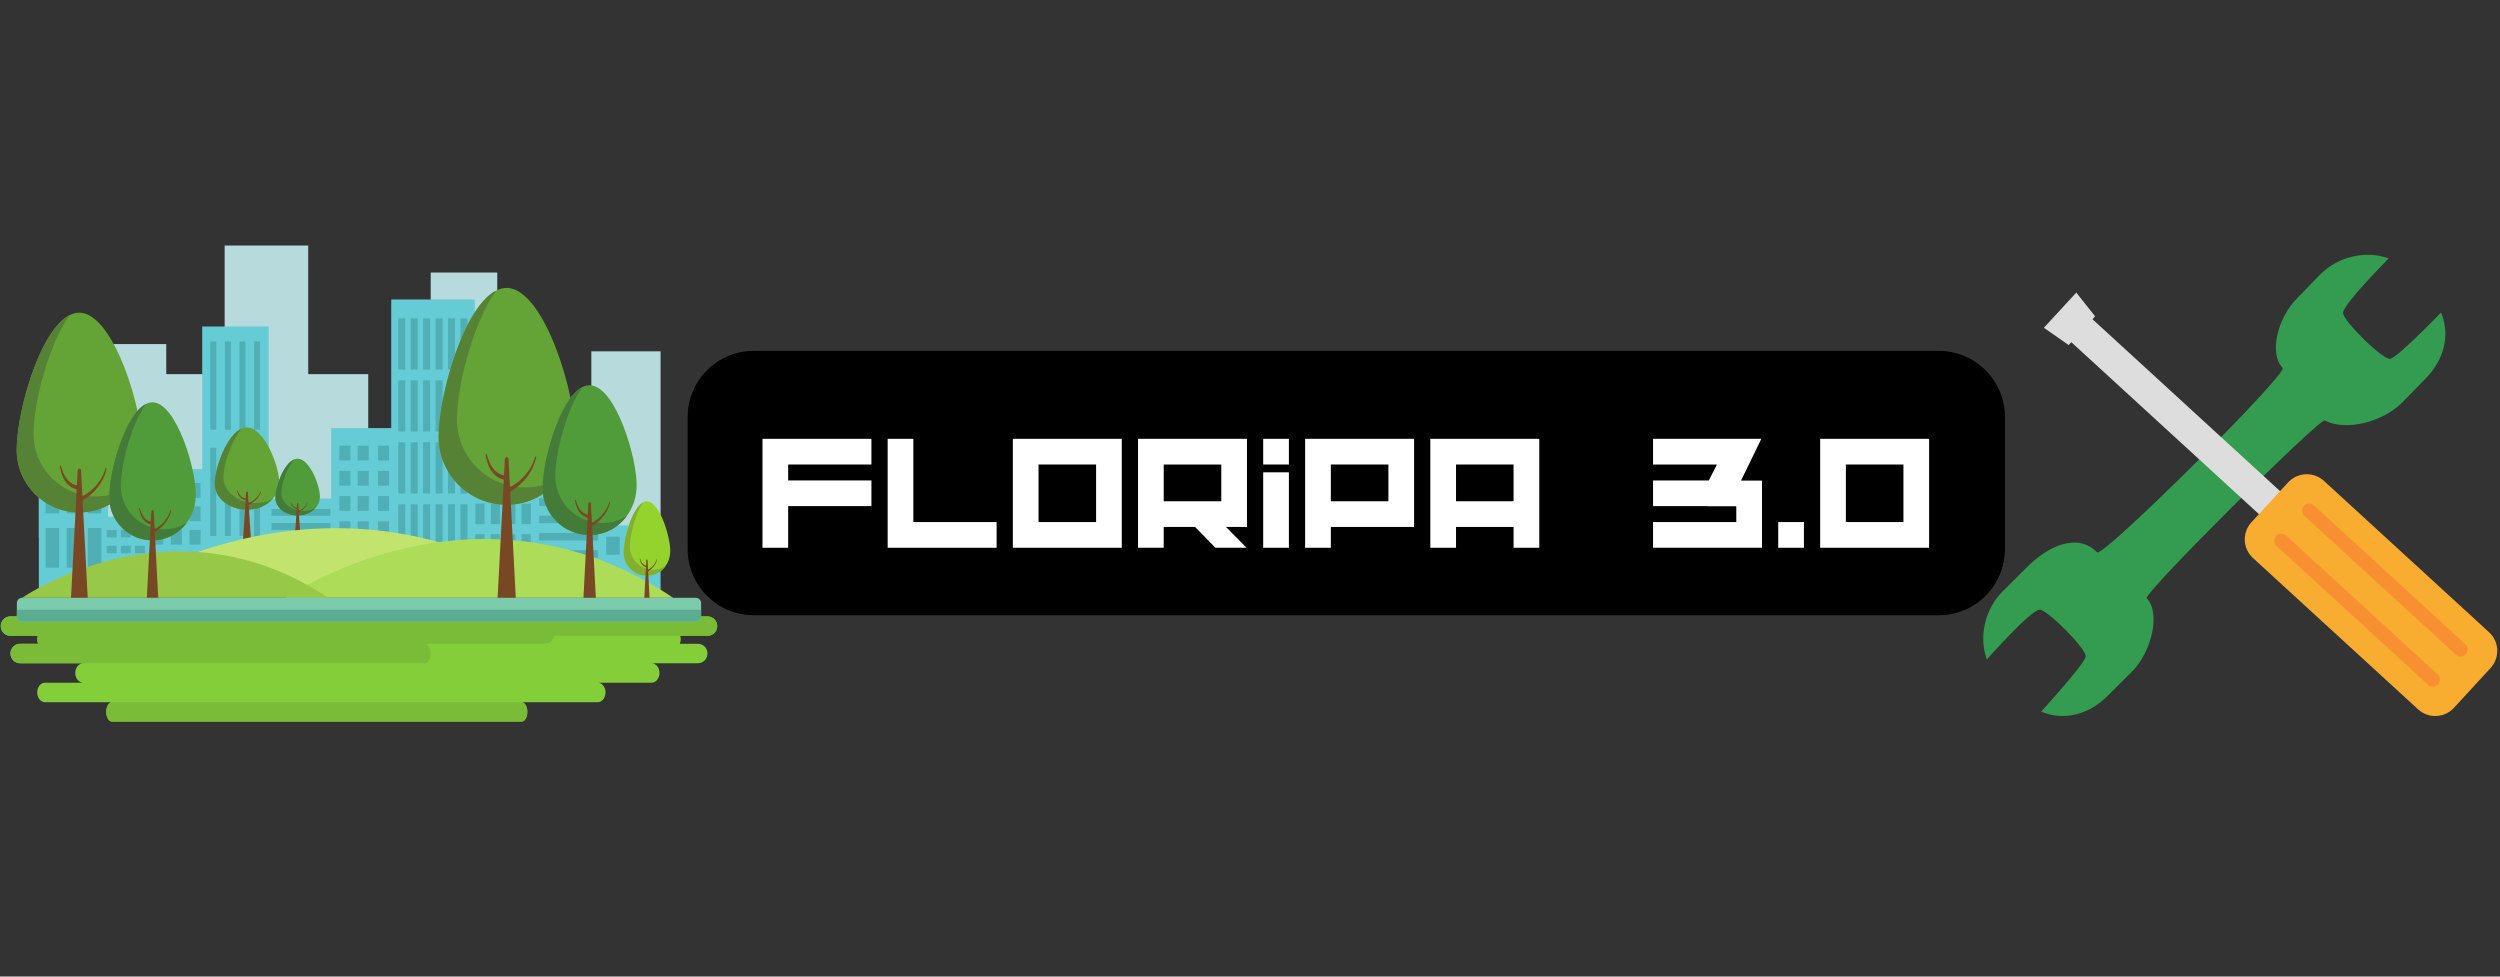 <svg xmlns="http://www.w3.org/2000/svg" xmlns:xlink="http://www.w3.org/1999/xlink" width="1024" zoomAndPan="magnify" viewBox="0 0 768 300" height="400" preserveAspectRatio="xMidYMid meet" version="1.0"><rect x="0" y="0" width="768" height="300" fill="#333333" stroke="none"/><defs><g/><clipPath id="id1"><path d="M 11 75.402 L 203 75.402 L 203 166 L 11 166 Z M 11 75.402 " clip-rule="nonzero"/></clipPath><clipPath id="id2"><path d="M 0 189 L 220.5 189 L 220.5 221.652 L 0 221.652 Z M 0 189 " clip-rule="nonzero"/></clipPath><clipPath id="id3"><path d="M 0 189 L 220.5 189 L 220.5 204 L 0 204 Z M 0 189 " clip-rule="nonzero"/></clipPath><clipPath id="id4"><path d="M 32 215 L 162 215 L 162 221.652 L 32 221.652 Z M 32 215 " clip-rule="nonzero"/></clipPath></defs><g clip-path="url(#id1)"><path fill="#b7dbdc" d="M 202.926 165.242 L 11.938 165.242 L 11.938 144.82 L 29.637 144.82 L 29.637 105.695 L 51.07 105.695 L 51.07 114.941 L 69.012 114.941 L 69.012 75.43 L 94.68 75.43 L 94.68 114.941 L 113.125 114.941 L 113.125 136.582 L 132.316 136.582 L 132.316 83.73 L 152.754 83.73 L 152.754 127.559 L 169.949 127.559 L 169.949 142.168 L 181.66 142.168 L 181.66 107.926 L 202.926 107.926 L 202.926 165.242 " fill-opacity="1" fill-rule="nonzero"/></g><path fill="#65ccd5" d="M 185.234 161.395 L 185.234 122.266 L 163.797 122.266 L 163.797 131.512 L 145.855 131.512 L 145.855 92.004 L 120.188 92.004 L 120.188 131.512 L 101.742 131.512 L 101.742 153.152 L 82.551 153.152 L 82.551 100.301 L 62.117 100.301 L 62.117 144.125 L 44.918 144.125 L 44.918 158.734 L 33.207 158.734 L 33.207 124.496 L 11.938 124.496 L 11.938 181.812 L 202.926 181.812 L 202.926 161.395 L 185.234 161.395 " fill-opacity="1" fill-rule="nonzero"/><path fill="#50aeb5" d="M 18.168 140.969 L 14.016 140.969 L 14.016 128.797 L 18.168 128.797 L 18.168 140.969 " fill-opacity="1" fill-rule="nonzero"/><path fill="#50aeb5" d="M 24.648 140.969 L 20.496 140.969 L 20.496 128.797 L 24.648 128.797 L 24.648 140.969 " fill-opacity="1" fill-rule="nonzero"/><path fill="#50aeb5" d="M 31.129 140.969 L 26.977 140.969 L 26.977 128.797 L 31.129 128.797 L 31.129 140.969 " fill-opacity="1" fill-rule="nonzero"/><path fill="#50aeb5" d="M 18.168 157.68 L 14.016 157.68 L 14.016 145.508 L 18.168 145.508 L 18.168 157.68 " fill-opacity="1" fill-rule="nonzero"/><path fill="#50aeb5" d="M 24.648 157.68 L 20.496 157.68 L 20.496 145.508 L 24.648 145.508 L 24.648 157.68 " fill-opacity="1" fill-rule="nonzero"/><path fill="#50aeb5" d="M 31.129 157.68 L 26.977 157.68 L 26.977 145.508 L 31.129 145.508 L 31.129 157.68 " fill-opacity="1" fill-rule="nonzero"/><path fill="#50aeb5" d="M 18.168 174.395 L 14.016 174.395 L 14.016 162.219 L 18.168 162.219 L 18.168 174.395 " fill-opacity="1" fill-rule="nonzero"/><path fill="#50aeb5" d="M 24.648 174.395 L 20.496 174.395 L 20.496 162.219 L 24.648 162.219 L 24.648 174.395 " fill-opacity="1" fill-rule="nonzero"/><path fill="#50aeb5" d="M 31.129 174.395 L 26.977 174.395 L 26.977 162.219 L 31.129 162.219 L 31.129 174.395 " fill-opacity="1" fill-rule="nonzero"/><path fill="#50aeb5" d="M 35.824 165.098 L 32.789 165.098 L 32.789 162.773 L 35.824 162.773 L 35.824 165.098 " fill-opacity="1" fill-rule="nonzero"/><path fill="#50aeb5" d="M 40.164 165.098 L 37.129 165.098 L 37.129 162.773 L 40.164 162.773 L 40.164 165.098 " fill-opacity="1" fill-rule="nonzero"/><path fill="#50aeb5" d="M 44.504 165.098 L 41.465 165.098 L 41.465 162.773 L 44.504 162.773 L 44.504 165.098 " fill-opacity="1" fill-rule="nonzero"/><path fill="#50aeb5" d="M 35.824 169.965 L 32.789 169.965 L 32.789 167.641 L 35.824 167.641 L 35.824 169.965 " fill-opacity="1" fill-rule="nonzero"/><path fill="#50aeb5" d="M 40.164 169.965 L 37.129 169.965 L 37.129 167.641 L 40.164 167.641 L 40.164 169.965 " fill-opacity="1" fill-rule="nonzero"/><path fill="#50aeb5" d="M 44.504 169.965 L 41.465 169.965 L 41.465 167.641 L 44.504 167.641 L 44.504 169.965 " fill-opacity="1" fill-rule="nonzero"/><path fill="#50aeb5" d="M 35.824 174.836 L 32.789 174.836 L 32.789 172.512 L 35.824 172.512 L 35.824 174.836 " fill-opacity="1" fill-rule="nonzero"/><path fill="#50aeb5" d="M 40.164 174.836 L 37.129 174.836 L 37.129 172.512 L 40.164 172.512 L 40.164 174.836 " fill-opacity="1" fill-rule="nonzero"/><path fill="#50aeb5" d="M 44.504 174.836 L 41.465 174.836 L 41.465 172.512 L 44.504 172.512 L 44.504 174.836 " fill-opacity="1" fill-rule="nonzero"/><path fill="#50aeb5" d="M 66.438 132.008 L 64.609 132.008 L 64.609 104.891 L 66.438 104.891 L 66.438 132.008 " fill-opacity="1" fill-rule="nonzero"/><path fill="#50aeb5" d="M 70.922 132.008 L 69.094 132.008 L 69.094 104.891 L 70.922 104.891 L 70.922 132.008 " fill-opacity="1" fill-rule="nonzero"/><path fill="#50aeb5" d="M 75.41 132.008 L 73.578 132.008 L 73.578 104.891 L 75.41 104.891 L 75.41 132.008 " fill-opacity="1" fill-rule="nonzero"/><path fill="#50aeb5" d="M 79.891 132.008 L 78.066 132.008 L 78.066 104.891 L 79.891 104.891 L 79.891 132.008 " fill-opacity="1" fill-rule="nonzero"/><path fill="#50aeb5" d="M 66.438 164.652 L 64.609 164.652 L 64.609 137.539 L 66.438 137.539 L 66.438 164.652 " fill-opacity="1" fill-rule="nonzero"/><path fill="#50aeb5" d="M 70.922 164.652 L 69.094 164.652 L 69.094 137.539 L 70.922 137.539 L 70.922 164.652 " fill-opacity="1" fill-rule="nonzero"/><path fill="#50aeb5" d="M 75.41 164.652 L 73.578 164.652 L 73.578 137.539 L 75.41 137.539 L 75.41 164.652 " fill-opacity="1" fill-rule="nonzero"/><path fill="#50aeb5" d="M 79.891 164.652 L 78.066 164.652 L 78.066 137.539 L 79.891 137.539 L 79.891 164.652 " fill-opacity="1" fill-rule="nonzero"/><path fill="#50aeb5" d="M 50.152 152.926 L 46.746 152.926 L 46.746 148.387 L 50.152 148.387 L 50.152 152.926 " fill-opacity="1" fill-rule="nonzero"/><path fill="#50aeb5" d="M 55.883 152.926 L 52.477 152.926 L 52.477 148.387 L 55.883 148.387 L 55.883 152.926 " fill-opacity="1" fill-rule="nonzero"/><path fill="#50aeb5" d="M 61.617 152.926 L 58.211 152.926 L 58.211 148.387 L 61.617 148.387 L 61.617 152.926 " fill-opacity="1" fill-rule="nonzero"/><path fill="#50aeb5" d="M 50.152 160.117 L 46.746 160.117 L 46.746 155.578 L 50.152 155.578 L 50.152 160.117 " fill-opacity="1" fill-rule="nonzero"/><path fill="#50aeb5" d="M 55.883 160.117 L 52.477 160.117 L 52.477 155.578 L 55.883 155.578 L 55.883 160.117 " fill-opacity="1" fill-rule="nonzero"/><path fill="#50aeb5" d="M 61.617 160.117 L 58.211 160.117 L 58.211 155.578 L 61.617 155.578 L 61.617 160.117 " fill-opacity="1" fill-rule="nonzero"/><path fill="#50aeb5" d="M 50.152 167.312 L 46.746 167.312 L 46.746 162.773 L 50.152 162.773 L 50.152 167.312 " fill-opacity="1" fill-rule="nonzero"/><path fill="#50aeb5" d="M 55.883 167.312 L 52.477 167.312 L 52.477 162.773 L 55.883 162.773 L 55.883 167.312 " fill-opacity="1" fill-rule="nonzero"/><path fill="#50aeb5" d="M 61.617 167.312 L 58.211 167.312 L 58.211 162.773 L 61.617 162.773 L 61.617 167.312 " fill-opacity="1" fill-rule="nonzero"/><path fill="#50aeb5" d="M 50.152 174.504 L 46.746 174.504 L 46.746 169.965 L 50.152 169.965 L 50.152 174.504 " fill-opacity="1" fill-rule="nonzero"/><path fill="#50aeb5" d="M 55.883 174.504 L 52.477 174.504 L 52.477 169.965 L 55.883 169.965 L 55.883 174.504 " fill-opacity="1" fill-rule="nonzero"/><path fill="#50aeb5" d="M 61.617 174.504 L 58.211 174.504 L 58.211 169.965 L 61.617 169.965 L 61.617 174.504 " fill-opacity="1" fill-rule="nonzero"/><path fill="#50aeb5" d="M 101.492 158.457 L 83.383 158.457 L 83.383 156.352 L 101.492 156.352 L 101.492 158.457 " fill-opacity="1" fill-rule="nonzero"/><path fill="#50aeb5" d="M 101.492 162.773 L 83.383 162.773 L 83.383 160.668 L 101.492 160.668 L 101.492 162.773 " fill-opacity="1" fill-rule="nonzero"/><path fill="#50aeb5" d="M 101.492 167.09 L 83.383 167.09 L 83.383 164.984 L 101.492 164.984 L 101.492 167.09 " fill-opacity="1" fill-rule="nonzero"/><path fill="#50aeb5" d="M 101.492 171.406 L 83.383 171.406 L 83.383 169.301 L 101.492 169.301 L 101.492 171.406 " fill-opacity="1" fill-rule="nonzero"/><path fill="#50aeb5" d="M 101.492 175.719 L 83.383 175.719 L 83.383 173.617 L 101.492 173.617 L 101.492 175.719 " fill-opacity="1" fill-rule="nonzero"/><path fill="#50aeb5" d="M 124.504 113.523 L 122.348 113.523 L 122.348 97.809 L 124.504 97.809 L 124.504 113.523 " fill-opacity="1" fill-rule="nonzero"/><path fill="#50aeb5" d="M 128.328 113.523 L 126.168 113.523 L 126.168 97.809 L 128.328 97.809 L 128.328 113.523 " fill-opacity="1" fill-rule="nonzero"/><path fill="#50aeb5" d="M 132.148 113.523 L 129.988 113.523 L 129.988 97.809 L 132.148 97.809 L 132.148 113.523 " fill-opacity="1" fill-rule="nonzero"/><path fill="#50aeb5" d="M 135.969 113.523 L 133.809 113.523 L 133.809 97.809 L 135.969 97.809 L 135.969 113.523 " fill-opacity="1" fill-rule="nonzero"/><path fill="#50aeb5" d="M 139.789 113.523 L 137.633 113.523 L 137.633 97.809 L 139.789 97.809 L 139.789 113.523 " fill-opacity="1" fill-rule="nonzero"/><path fill="#50aeb5" d="M 143.613 113.523 L 141.453 113.523 L 141.453 97.809 L 143.613 97.809 L 143.613 113.523 " fill-opacity="1" fill-rule="nonzero"/><path fill="#50aeb5" d="M 124.504 132.559 L 122.348 132.559 L 122.348 116.844 L 124.504 116.844 L 124.504 132.559 " fill-opacity="1" fill-rule="nonzero"/><path fill="#50aeb5" d="M 128.328 132.559 L 126.168 132.559 L 126.168 116.844 L 128.328 116.844 L 128.328 132.559 " fill-opacity="1" fill-rule="nonzero"/><path fill="#50aeb5" d="M 132.148 132.559 L 129.988 132.559 L 129.988 116.844 L 132.148 116.844 L 132.148 132.559 " fill-opacity="1" fill-rule="nonzero"/><path fill="#50aeb5" d="M 135.969 132.559 L 133.809 132.559 L 133.809 116.844 L 135.969 116.844 L 135.969 132.559 " fill-opacity="1" fill-rule="nonzero"/><path fill="#50aeb5" d="M 139.789 132.559 L 137.633 132.559 L 137.633 116.844 L 139.789 116.844 L 139.789 132.559 " fill-opacity="1" fill-rule="nonzero"/><path fill="#50aeb5" d="M 143.613 132.559 L 141.453 132.559 L 141.453 116.844 L 143.613 116.844 L 143.613 132.559 " fill-opacity="1" fill-rule="nonzero"/><path fill="#50aeb5" d="M 124.504 151.594 L 122.348 151.594 L 122.348 135.879 L 124.504 135.879 L 124.504 151.594 " fill-opacity="1" fill-rule="nonzero"/><path fill="#50aeb5" d="M 128.328 151.594 L 126.168 151.594 L 126.168 135.879 L 128.328 135.879 L 128.328 151.594 " fill-opacity="1" fill-rule="nonzero"/><path fill="#50aeb5" d="M 132.148 151.594 L 129.988 151.594 L 129.988 135.879 L 132.148 135.879 L 132.148 151.594 " fill-opacity="1" fill-rule="nonzero"/><path fill="#50aeb5" d="M 135.969 151.594 L 133.809 151.594 L 133.809 135.879 L 135.969 135.879 L 135.969 151.594 " fill-opacity="1" fill-rule="nonzero"/><path fill="#50aeb5" d="M 139.789 151.594 L 137.633 151.594 L 137.633 135.879 L 139.789 135.879 L 139.789 151.594 " fill-opacity="1" fill-rule="nonzero"/><path fill="#50aeb5" d="M 143.613 151.594 L 141.453 151.594 L 141.453 135.879 L 143.613 135.879 L 143.613 151.594 " fill-opacity="1" fill-rule="nonzero"/><path fill="#50aeb5" d="M 124.504 170.633 L 122.348 170.633 L 122.348 154.914 L 124.504 154.914 L 124.504 170.633 " fill-opacity="1" fill-rule="nonzero"/><path fill="#50aeb5" d="M 128.328 170.633 L 126.168 170.633 L 126.168 154.914 L 128.328 154.914 L 128.328 170.633 " fill-opacity="1" fill-rule="nonzero"/><path fill="#50aeb5" d="M 132.148 170.633 L 129.988 170.633 L 129.988 154.914 L 132.148 154.914 L 132.148 170.633 " fill-opacity="1" fill-rule="nonzero"/><path fill="#50aeb5" d="M 135.969 170.633 L 133.809 170.633 L 133.809 154.914 L 135.969 154.914 L 135.969 170.633 " fill-opacity="1" fill-rule="nonzero"/><path fill="#50aeb5" d="M 139.789 170.633 L 137.633 170.633 L 137.633 154.914 L 139.789 154.914 L 139.789 170.633 " fill-opacity="1" fill-rule="nonzero"/><path fill="#50aeb5" d="M 143.613 170.633 L 141.453 170.633 L 141.453 154.914 L 143.613 154.914 L 143.613 170.633 " fill-opacity="1" fill-rule="nonzero"/><path fill="#50aeb5" d="M 107.641 141.445 L 104.234 141.445 L 104.234 136.906 L 107.641 136.906 L 107.641 141.445 " fill-opacity="1" fill-rule="nonzero"/><path fill="#50aeb5" d="M 113.289 141.445 L 109.883 141.445 L 109.883 136.906 L 113.289 136.906 L 113.289 141.445 " fill-opacity="1" fill-rule="nonzero"/><path fill="#50aeb5" d="M 119.52 141.445 L 116.113 141.445 L 116.113 136.906 L 119.52 136.906 L 119.52 141.445 " fill-opacity="1" fill-rule="nonzero"/><path fill="#50aeb5" d="M 107.641 149.191 L 104.234 149.191 L 104.234 144.652 L 107.641 144.652 L 107.641 149.191 " fill-opacity="1" fill-rule="nonzero"/><path fill="#50aeb5" d="M 113.289 149.191 L 109.883 149.191 L 109.883 144.652 L 113.289 144.652 L 113.289 149.191 " fill-opacity="1" fill-rule="nonzero"/><path fill="#50aeb5" d="M 119.52 149.191 L 116.113 149.191 L 116.113 144.652 L 119.52 144.652 L 119.52 149.191 " fill-opacity="1" fill-rule="nonzero"/><path fill="#50aeb5" d="M 107.641 156.938 L 104.234 156.938 L 104.234 152.398 L 107.641 152.398 L 107.641 156.938 " fill-opacity="1" fill-rule="nonzero"/><path fill="#50aeb5" d="M 113.289 156.938 L 109.883 156.938 L 109.883 152.398 L 113.289 152.398 L 113.289 156.938 " fill-opacity="1" fill-rule="nonzero"/><path fill="#50aeb5" d="M 119.52 156.938 L 116.113 156.938 L 116.113 152.398 L 119.52 152.398 L 119.52 156.938 " fill-opacity="1" fill-rule="nonzero"/><path fill="#50aeb5" d="M 107.641 164.684 L 104.234 164.684 L 104.234 160.148 L 107.641 160.148 L 107.641 164.684 " fill-opacity="1" fill-rule="nonzero"/><path fill="#50aeb5" d="M 113.289 164.684 L 109.883 164.684 L 109.883 160.148 L 113.289 160.148 L 113.289 164.684 " fill-opacity="1" fill-rule="nonzero"/><path fill="#50aeb5" d="M 119.52 164.684 L 116.113 164.684 L 116.113 160.148 L 119.52 160.148 L 119.52 164.684 " fill-opacity="1" fill-rule="nonzero"/><path fill="#50aeb5" d="M 107.641 172.434 L 104.234 172.434 L 104.234 167.895 L 107.641 167.895 L 107.641 172.434 " fill-opacity="1" fill-rule="nonzero"/><path fill="#50aeb5" d="M 113.289 172.434 L 109.883 172.434 L 109.883 167.895 L 113.289 167.895 L 113.289 172.434 " fill-opacity="1" fill-rule="nonzero"/><path fill="#50aeb5" d="M 119.52 172.434 L 116.113 172.434 L 116.113 167.895 L 119.52 167.895 L 119.52 172.434 " fill-opacity="1" fill-rule="nonzero"/><path fill="#50aeb5" d="M 148.844 142.188 L 146.023 142.188 L 146.023 135.879 L 148.844 135.879 L 148.844 142.188 " fill-opacity="1" fill-rule="nonzero"/><path fill="#50aeb5" d="M 153.582 142.188 L 150.758 142.188 L 150.758 135.879 L 153.582 135.879 L 153.582 142.188 " fill-opacity="1" fill-rule="nonzero"/><path fill="#50aeb5" d="M 158.316 142.188 L 155.492 142.188 L 155.492 135.879 L 158.316 135.879 L 158.316 142.188 " fill-opacity="1" fill-rule="nonzero"/><path fill="#50aeb5" d="M 163.051 142.188 L 160.227 142.188 L 160.227 135.879 L 163.051 135.879 L 163.051 142.188 " fill-opacity="1" fill-rule="nonzero"/><path fill="#50aeb5" d="M 148.844 151.594 L 146.023 151.594 L 146.023 145.285 L 148.844 145.285 L 148.844 151.594 " fill-opacity="1" fill-rule="nonzero"/><path fill="#50aeb5" d="M 153.582 151.594 L 150.758 151.594 L 150.758 145.285 L 153.582 145.285 L 153.582 151.594 " fill-opacity="1" fill-rule="nonzero"/><path fill="#50aeb5" d="M 158.316 151.594 L 155.492 151.594 L 155.492 145.285 L 158.316 145.285 L 158.316 151.594 " fill-opacity="1" fill-rule="nonzero"/><path fill="#50aeb5" d="M 163.051 151.594 L 160.227 151.594 L 160.227 145.285 L 163.051 145.285 L 163.051 151.594 " fill-opacity="1" fill-rule="nonzero"/><path fill="#50aeb5" d="M 148.844 161.004 L 146.023 161.004 L 146.023 154.695 L 148.844 154.695 L 148.844 161.004 " fill-opacity="1" fill-rule="nonzero"/><path fill="#50aeb5" d="M 153.582 161.004 L 150.758 161.004 L 150.758 154.695 L 153.582 154.695 L 153.582 161.004 " fill-opacity="1" fill-rule="nonzero"/><path fill="#50aeb5" d="M 158.316 161.004 L 155.492 161.004 L 155.492 154.695 L 158.316 154.695 L 158.316 161.004 " fill-opacity="1" fill-rule="nonzero"/><path fill="#50aeb5" d="M 163.051 161.004 L 160.227 161.004 L 160.227 154.695 L 163.051 154.695 L 163.051 161.004 " fill-opacity="1" fill-rule="nonzero"/><path fill="#50aeb5" d="M 148.844 170.41 L 146.023 170.41 L 146.023 164.102 L 148.844 164.102 L 148.844 170.41 " fill-opacity="1" fill-rule="nonzero"/><path fill="#50aeb5" d="M 153.582 170.41 L 150.758 170.41 L 150.758 164.102 L 153.582 164.102 L 153.582 170.41 " fill-opacity="1" fill-rule="nonzero"/><path fill="#50aeb5" d="M 158.316 170.41 L 155.492 170.41 L 155.492 164.102 L 158.316 164.102 L 158.316 170.41 " fill-opacity="1" fill-rule="nonzero"/><path fill="#50aeb5" d="M 163.051 170.41 L 160.227 170.41 L 160.227 164.102 L 163.051 164.102 L 163.051 170.41 " fill-opacity="1" fill-rule="nonzero"/><path fill="#50aeb5" d="M 183.738 128.852 L 165.629 128.852 L 165.629 126.527 L 183.738 126.527 L 183.738 128.852 " fill-opacity="1" fill-rule="nonzero"/><path fill="#50aeb5" d="M 183.738 134.164 L 165.629 134.164 L 165.629 131.84 L 183.738 131.84 L 183.738 134.164 " fill-opacity="1" fill-rule="nonzero"/><path fill="#50aeb5" d="M 183.738 139.477 L 165.629 139.477 L 165.629 137.152 L 183.738 137.152 L 183.738 139.477 " fill-opacity="1" fill-rule="nonzero"/><path fill="#50aeb5" d="M 183.738 144.789 L 165.629 144.789 L 165.629 142.465 L 183.738 142.465 L 183.738 144.789 " fill-opacity="1" fill-rule="nonzero"/><path fill="#50aeb5" d="M 183.738 150.102 L 165.629 150.102 L 165.629 147.777 L 183.738 147.777 L 183.738 150.102 " fill-opacity="1" fill-rule="nonzero"/><path fill="#50aeb5" d="M 183.738 155.414 L 165.629 155.414 L 165.629 153.09 L 183.738 153.09 L 183.738 155.414 " fill-opacity="1" fill-rule="nonzero"/><path fill="#50aeb5" d="M 183.738 160.727 L 165.629 160.727 L 165.629 158.402 L 183.738 158.402 L 183.738 160.727 " fill-opacity="1" fill-rule="nonzero"/><path fill="#50aeb5" d="M 183.738 166.039 L 165.629 166.039 L 165.629 163.715 L 183.738 163.715 L 183.738 166.039 " fill-opacity="1" fill-rule="nonzero"/><path fill="#50aeb5" d="M 183.738 171.348 L 165.629 171.348 L 165.629 169.027 L 183.738 169.027 L 183.738 171.348 " fill-opacity="1" fill-rule="nonzero"/><path fill="#50aeb5" d="M 190.383 170.41 L 186.23 170.41 L 186.23 164.875 L 190.383 164.875 L 190.383 170.41 " fill-opacity="1" fill-rule="nonzero"/><path fill="#50aeb5" d="M 196.281 170.41 L 192.125 170.41 L 192.125 164.875 L 196.281 164.875 L 196.281 170.41 " fill-opacity="1" fill-rule="nonzero"/><path fill="#50aeb5" d="M 202.18 170.41 L 198.027 170.41 L 198.027 164.875 L 202.18 164.875 L 202.18 170.41 " fill-opacity="1" fill-rule="nonzero"/><path fill="#64a336" d="M 85.766 148.652 C 85.473 153.016 81.336 156.562 75.871 156.562 C 70.402 156.562 65.973 153.02 65.973 148.652 C 65.973 143.359 70.402 131.312 75.871 131.312 C 81.336 131.312 86.082 143.938 85.766 148.652 " fill-opacity="1" fill-rule="nonzero"/><path fill="#558235" d="M 78.531 154.547 C 73.062 154.547 68.633 151.004 68.633 146.633 C 68.633 142.793 70.969 135.391 74.336 131.625 C 69.598 133.547 65.973 143.859 65.973 148.652 C 65.973 153.02 70.402 156.562 75.871 156.562 C 79.141 156.562 81.938 155.293 83.719 153.336 C 82.227 154.102 80.465 154.547 78.531 154.547 " fill-opacity="1" fill-rule="nonzero"/><path fill="#784824" d="M 80.117 150.961 L 80 151.008 L 80 151.012 C 80 151.012 79.965 151.094 79.906 151.227 C 79.875 151.297 79.844 151.379 79.801 151.473 C 79.758 151.57 79.695 151.668 79.633 151.781 C 79.602 151.84 79.57 151.898 79.535 151.957 C 79.5 152.02 79.453 152.078 79.41 152.141 C 79.324 152.262 79.242 152.395 79.129 152.52 C 79.016 152.645 78.914 152.781 78.781 152.902 C 78.656 153.031 78.531 153.156 78.387 153.273 C 78.316 153.332 78.246 153.395 78.176 153.449 C 78.102 153.508 78.027 153.559 77.957 153.617 C 77.812 153.73 77.652 153.824 77.508 153.922 C 77.355 154.012 77.211 154.105 77.062 154.18 C 76.922 154.258 76.781 154.332 76.652 154.391 C 76.543 154.441 76.449 154.488 76.355 154.523 L 76.141 151.23 C 76.133 151.125 76.027 151.035 75.891 151.031 C 75.742 151.023 75.621 151.113 75.609 151.23 L 75.488 153.121 L 75.484 153.121 C 75.41 153.117 75.32 153.098 75.223 153.082 C 75.129 153.055 75.023 153.035 74.918 152.992 C 74.809 152.957 74.707 152.902 74.594 152.852 C 74.539 152.82 74.492 152.785 74.438 152.754 C 74.379 152.723 74.328 152.691 74.277 152.648 C 74.18 152.574 74.074 152.496 73.988 152.402 L 73.852 152.27 L 73.73 152.125 L 73.617 151.98 L 73.516 151.832 C 73.457 151.73 73.383 151.641 73.34 151.543 C 73.293 151.449 73.246 151.355 73.203 151.273 C 73.16 151.191 73.133 151.113 73.105 151.043 C 73.078 150.973 73.055 150.91 73.035 150.859 C 72.996 150.758 72.973 150.699 72.973 150.699 L 72.969 150.695 L 72.863 150.648 L 72.793 150.73 C 72.793 150.73 72.809 150.793 72.836 150.898 C 72.848 150.953 72.867 151.016 72.883 151.094 C 72.906 151.164 72.918 151.25 72.957 151.34 C 72.988 151.426 73.023 151.527 73.062 151.625 C 73.094 151.734 73.156 151.836 73.207 151.945 C 73.234 152.004 73.266 152.055 73.293 152.113 C 73.328 152.168 73.363 152.227 73.398 152.277 C 73.434 152.336 73.473 152.391 73.508 152.449 L 73.641 152.609 C 73.727 152.719 73.832 152.82 73.938 152.918 C 73.988 152.969 74.047 153.016 74.105 153.059 C 74.164 153.098 74.219 153.145 74.281 153.184 C 74.406 153.258 74.527 153.336 74.656 153.391 C 74.781 153.453 74.91 153.496 75.031 153.539 C 75.152 153.57 75.266 153.605 75.371 153.621 L 75.457 153.633 L 74.516 167.961 L 77.238 167.961 L 76.391 155.031 C 76.543 154.961 76.73 154.871 76.941 154.758 C 77.074 154.684 77.215 154.598 77.363 154.508 C 77.512 154.418 77.66 154.316 77.812 154.211 C 77.957 154.098 78.117 153.992 78.258 153.863 C 78.332 153.805 78.406 153.742 78.477 153.676 C 78.551 153.613 78.613 153.547 78.684 153.48 C 78.824 153.352 78.949 153.211 79.07 153.07 C 79.199 152.934 79.293 152.785 79.398 152.652 C 79.504 152.516 79.582 152.371 79.664 152.242 C 79.703 152.172 79.742 152.109 79.777 152.047 C 79.809 151.98 79.836 151.918 79.867 151.859 C 79.918 151.738 79.977 151.633 80.012 151.531 C 80.047 151.434 80.074 151.344 80.098 151.273 C 80.148 151.129 80.18 151.051 80.18 151.051 L 80.117 150.961 " fill-opacity="1" fill-rule="nonzero"/><path fill="#509b3a" d="M 98.273 152.895 C 98.07 155.906 95.211 158.359 91.434 158.359 C 87.656 158.359 84.598 155.914 84.598 152.895 C 84.598 149.238 87.656 140.914 91.434 140.914 C 95.211 140.914 98.488 149.637 98.273 152.895 " fill-opacity="1" fill-rule="nonzero"/><path fill="#447b38" d="M 93.273 156.965 C 89.496 156.965 86.434 154.516 86.434 151.5 C 86.434 148.848 88.047 143.734 90.379 141.129 C 87.102 142.457 84.598 149.586 84.598 152.895 C 84.598 155.914 87.656 158.359 91.434 158.359 C 93.695 158.359 95.625 157.48 96.855 156.129 C 95.828 156.66 94.605 156.965 93.273 156.965 " fill-opacity="1" fill-rule="nonzero"/><path fill="#784824" d="M 94.367 154.488 L 94.289 154.52 L 94.289 154.523 C 94.289 154.523 94.266 154.578 94.223 154.672 C 94.203 154.719 94.176 154.777 94.148 154.844 C 94.125 154.906 94.074 154.977 94.031 155.055 L 93.965 155.176 L 93.883 155.301 C 93.82 155.387 93.762 155.477 93.684 155.562 C 93.609 155.652 93.535 155.746 93.445 155.828 C 93.359 155.918 93.27 156.004 93.172 156.086 L 93.027 156.207 L 92.875 156.32 C 92.777 156.398 92.664 156.465 92.566 156.531 C 92.461 156.594 92.359 156.66 92.258 156.711 C 92.16 156.766 92.066 156.816 91.973 156.859 C 91.898 156.891 91.832 156.926 91.773 156.949 L 91.621 154.676 C 91.617 154.602 91.543 154.539 91.449 154.535 C 91.348 154.531 91.262 154.594 91.258 154.676 L 91.172 155.98 L 91.168 155.98 C 91.113 155.977 91.055 155.965 90.988 155.953 C 90.922 155.934 90.848 155.918 90.773 155.891 C 90.699 155.867 90.633 155.828 90.555 155.793 L 90.441 155.727 L 90.336 155.652 C 90.266 155.602 90.195 155.547 90.133 155.484 L 90.039 155.395 L 89.957 155.293 L 89.879 155.191 L 89.809 155.09 C 89.766 155.02 89.715 154.957 89.688 154.891 C 89.652 154.824 89.621 154.762 89.594 154.703 C 89.562 154.648 89.543 154.594 89.523 154.543 L 89.477 154.418 C 89.449 154.348 89.434 154.309 89.434 154.309 L 89.43 154.305 L 89.359 154.27 L 89.309 154.328 C 89.309 154.328 89.32 154.371 89.336 154.445 L 89.371 154.578 C 89.387 154.629 89.395 154.688 89.422 154.746 C 89.441 154.809 89.469 154.879 89.496 154.949 C 89.52 155.02 89.559 155.09 89.594 155.168 L 89.652 155.285 L 89.727 155.398 L 89.805 155.516 L 89.895 155.625 C 89.953 155.703 90.027 155.773 90.102 155.84 L 90.215 155.934 L 90.336 156.023 C 90.426 156.078 90.504 156.129 90.598 156.168 C 90.68 156.211 90.77 156.238 90.855 156.266 C 90.938 156.289 91.016 156.316 91.09 156.324 L 91.148 156.336 L 90.5 166.23 L 92.379 166.23 L 91.793 157.301 C 91.898 157.254 92.027 157.188 92.172 157.109 C 92.266 157.059 92.363 157 92.469 156.938 C 92.57 156.875 92.668 156.805 92.777 156.734 C 92.875 156.652 92.988 156.582 93.082 156.496 L 93.238 156.363 L 93.379 156.23 C 93.477 156.141 93.562 156.039 93.645 155.945 C 93.73 155.852 93.801 155.75 93.871 155.656 C 93.945 155.562 93.996 155.461 94.055 155.371 L 94.133 155.238 L 94.191 155.109 C 94.23 155.027 94.273 154.953 94.297 154.883 C 94.32 154.816 94.34 154.754 94.355 154.703 C 94.391 154.605 94.41 154.551 94.41 154.551 L 94.367 154.488 " fill-opacity="1" fill-rule="nonzero"/><path fill="#c2e46f" d="M 32.062 183.25 C 32.062 183.25 100.02 136.023 170.504 183.25 L 32.062 183.25 " fill-opacity="1" fill-rule="nonzero"/><path fill="#acdc58" d="M 87.746 183.641 C 87.746 183.641 146.188 143.027 206.805 183.641 L 87.746 183.641 " fill-opacity="1" fill-rule="nonzero"/><path fill="#97c847" d="M 6.805 183.641 C 6.805 183.641 52.949 151.574 100.809 183.641 L 6.805 183.641 " fill-opacity="1" fill-rule="nonzero"/><g clip-path="url(#id2)"><path fill="#84ce39" d="M 217.34 189.348 L 3.219 189.348 C 1.562 189.348 0.227 190.684 0.227 192.336 C 0.227 193.984 1.562 195.324 3.219 195.324 L 11.613 195.324 C 11.496 195.66 11.43 196.027 11.43 196.41 C 11.43 196.902 11.539 197.363 11.727 197.77 L 6.129 197.77 C 4.52 197.77 3.219 199.109 3.219 200.758 C 3.219 202.41 4.52 203.75 6.129 203.75 L 25.562 203.75 C 24.215 203.75 23.121 205.086 23.121 206.738 C 23.121 208.391 24.215 209.727 25.562 209.727 L 13.801 209.727 C 12.492 209.727 11.43 211.066 11.43 212.715 C 11.43 214.367 12.492 215.707 13.801 215.707 L 34.398 215.707 C 33.426 215.707 32.641 217.043 32.641 218.691 C 32.641 220.344 33.426 221.684 34.398 221.684 L 160.242 221.684 C 161.215 221.684 162 220.344 162 218.691 C 162 217.043 161.215 215.707 160.242 215.707 L 183.641 215.707 C 184.949 215.707 186.016 214.367 186.016 212.715 C 186.016 211.066 184.949 209.727 183.641 209.727 L 200.16 209.727 C 201.508 209.727 202.602 208.391 202.602 206.738 C 202.602 205.086 201.508 203.75 200.16 203.75 L 214.43 203.75 C 216.039 203.75 217.34 202.41 217.34 200.758 C 217.34 199.109 216.039 197.77 214.43 197.77 L 208.832 197.77 C 209.02 197.363 209.129 196.902 209.129 196.41 C 209.129 196.027 209.062 195.66 208.941 195.324 L 217.34 195.324 C 218.992 195.324 220.332 193.984 220.332 192.336 C 220.332 190.684 218.992 189.348 217.34 189.348 " fill-opacity="1" fill-rule="nonzero"/></g><g clip-path="url(#id3)"><path fill="#7abb38" d="M 130.512 203.75 L 6.129 203.75 C 4.52 203.75 3.219 202.41 3.219 200.758 C 3.219 199.109 4.52 197.77 6.129 197.77 L 11.727 197.77 C 11.539 197.363 11.43 196.902 11.43 196.41 C 11.43 196.027 11.496 195.66 11.613 195.324 L 3.219 195.324 C 1.562 195.324 0.227 193.984 0.227 192.336 C 0.227 190.684 1.562 189.348 3.219 189.348 L 217.34 189.348 C 218.992 189.348 220.332 190.684 220.332 192.336 C 220.332 193.984 218.992 195.324 217.34 195.324 L 170.238 195.324 C 169.984 196.715 168.766 197.77 167.301 197.77 L 130.512 197.77 C 131.48 197.77 132.27 199.109 132.27 200.758 C 132.27 202.41 131.48 203.75 130.512 203.75 " fill-opacity="1" fill-rule="nonzero"/></g><path fill="#64a336" d="M 43.613 138.195 C 43.047 148.805 34.996 157.43 24.367 157.43 C 13.734 157.43 5.121 148.82 5.121 138.195 C 5.121 125.332 13.734 96.051 24.367 96.051 C 34.996 96.051 44.227 126.742 43.613 138.195 " fill-opacity="1" fill-rule="nonzero"/><path fill="#558235" d="M 29.543 152.523 C 18.914 152.523 10.297 143.914 10.297 133.289 C 10.297 123.953 14.836 105.973 21.391 96.809 C 12.172 101.48 5.121 126.555 5.121 138.195 C 5.121 148.82 13.734 157.43 24.367 157.43 C 30.73 157.43 36.164 154.34 39.629 149.582 C 36.734 151.441 33.301 152.523 29.543 152.523 " fill-opacity="1" fill-rule="nonzero"/><path fill="#784824" d="M 32.629 143.809 C 32.535 143.773 32.434 143.824 32.402 143.918 L 32.398 143.934 C 32.398 143.934 32.336 144.125 32.219 144.457 C 32.164 144.625 32.094 144.824 32.016 145.055 C 31.938 145.285 31.805 145.531 31.688 145.809 C 31.629 145.941 31.562 146.086 31.496 146.234 C 31.43 146.379 31.336 146.52 31.258 146.672 C 31.082 146.969 30.926 147.293 30.703 147.598 C 30.488 147.902 30.289 148.23 30.031 148.527 C 29.789 148.836 29.543 149.148 29.262 149.43 C 29.125 149.57 28.996 149.723 28.852 149.859 C 28.711 149.996 28.566 150.129 28.422 150.262 C 28.148 150.539 27.836 150.766 27.555 151.008 C 27.258 151.23 26.977 151.449 26.691 151.637 C 26.41 151.828 26.141 152.004 25.887 152.152 C 25.68 152.273 25.496 152.379 25.316 152.473 L 24.895 144.465 C 24.883 144.207 24.672 143.992 24.406 143.977 C 24.125 143.961 23.883 144.184 23.867 144.465 L 23.625 149.062 C 23.469 149.051 23.297 149.004 23.109 148.961 C 22.926 148.898 22.719 148.848 22.52 148.746 C 22.305 148.664 22.105 148.523 21.887 148.402 C 21.785 148.332 21.684 148.246 21.578 148.168 C 21.473 148.094 21.367 148.012 21.277 147.914 C 21.078 147.727 20.879 147.539 20.707 147.312 L 20.441 146.988 C 20.363 146.871 20.289 146.754 20.211 146.637 C 20.137 146.52 20.059 146.402 19.984 146.289 C 19.918 146.164 19.855 146.043 19.793 145.926 C 19.676 145.684 19.531 145.461 19.449 145.223 C 19.355 144.992 19.27 144.773 19.188 144.57 C 19.094 144.371 19.047 144.176 18.992 144.008 C 18.938 143.836 18.891 143.688 18.852 143.566 C 18.777 143.32 18.734 143.18 18.734 143.18 L 18.73 143.164 C 18.703 143.078 18.613 143.027 18.523 143.047 C 18.426 143.066 18.367 143.156 18.383 143.254 C 18.383 143.254 18.414 143.402 18.469 143.66 C 18.492 143.789 18.523 143.945 18.559 144.125 C 18.602 144.305 18.629 144.508 18.703 144.727 C 18.766 144.945 18.836 145.18 18.906 145.43 C 18.969 145.684 19.094 145.938 19.191 146.207 C 19.246 146.34 19.301 146.473 19.355 146.613 C 19.426 146.742 19.492 146.879 19.562 147.012 C 19.633 147.152 19.707 147.285 19.777 147.426 L 20.035 147.816 C 20.199 148.086 20.406 148.328 20.613 148.566 C 20.707 148.688 20.824 148.797 20.938 148.902 C 21.055 149.008 21.164 149.117 21.281 149.215 C 21.527 149.398 21.754 149.586 22.008 149.719 C 22.254 149.871 22.504 149.973 22.734 150.074 C 22.973 150.152 23.191 150.234 23.398 150.277 C 23.453 150.289 23.508 150.297 23.559 150.309 L 21.734 185.133 L 27.027 185.133 L 25.379 153.703 C 25.68 153.535 26.047 153.312 26.449 153.031 C 26.715 152.859 26.984 152.652 27.273 152.434 C 27.559 152.215 27.844 151.965 28.145 151.707 C 28.426 151.438 28.738 151.176 29.012 150.867 C 29.156 150.715 29.297 150.566 29.438 150.414 C 29.578 150.258 29.707 150.094 29.84 149.934 C 30.113 149.617 30.355 149.273 30.59 148.938 C 30.836 148.609 31.027 148.25 31.23 147.918 C 31.441 147.59 31.586 147.238 31.746 146.918 C 31.82 146.758 31.902 146.605 31.965 146.449 C 32.023 146.293 32.082 146.141 32.137 145.996 C 32.242 145.703 32.355 145.441 32.426 145.199 C 32.488 144.957 32.547 144.742 32.594 144.57 C 32.691 144.223 32.742 144.02 32.742 144.02 C 32.77 143.93 32.719 143.836 32.629 143.809 " fill-opacity="1" fill-rule="nonzero"/><path fill="#509b3a" d="M 60.145 152.707 C 59.75 160.039 54.191 165.996 46.848 165.996 C 39.504 165.996 33.551 160.047 33.551 152.707 C 33.551 143.824 39.504 123.598 46.848 123.598 C 54.191 123.598 60.566 144.797 60.145 152.707 " fill-opacity="1" fill-rule="nonzero"/><path fill="#447b38" d="M 50.422 162.609 C 43.078 162.609 37.125 156.66 37.125 149.324 C 37.125 142.871 40.262 130.449 44.793 124.121 C 38.426 127.348 33.551 144.672 33.551 152.707 C 33.551 160.047 39.504 165.996 46.848 165.996 C 51.242 165.996 54.996 163.859 57.391 160.574 C 55.391 161.859 53.016 162.609 50.422 162.609 " fill-opacity="1" fill-rule="nonzero"/><path fill="#784824" d="M 52.555 156.586 C 52.492 156.562 52.422 156.598 52.398 156.664 L 52.395 156.676 C 52.395 156.676 52.348 156.805 52.27 157.035 C 52.23 157.148 52.184 157.289 52.133 157.449 C 52.074 157.605 51.988 157.777 51.906 157.969 C 51.863 158.062 51.816 158.16 51.77 158.266 C 51.723 158.363 51.664 158.461 51.605 158.566 C 51.484 158.77 51.379 158.996 51.223 159.203 C 51.074 159.414 50.938 159.641 50.762 159.848 C 50.594 160.059 50.422 160.273 50.23 160.469 C 50.137 160.566 50.043 160.672 49.945 160.77 C 49.848 160.859 49.75 160.953 49.648 161.047 C 49.461 161.234 49.242 161.391 49.051 161.559 C 48.844 161.711 48.648 161.867 48.453 161.992 C 48.258 162.125 48.074 162.246 47.898 162.348 C 47.754 162.434 47.625 162.508 47.504 162.57 L 47.211 157.039 C 47.203 156.859 47.059 156.715 46.875 156.703 C 46.68 156.695 46.512 156.844 46.5 157.039 L 46.336 160.215 L 46.332 160.215 C 46.227 160.207 46.109 160.176 45.977 160.148 C 45.852 160.105 45.711 160.066 45.57 159.996 C 45.422 159.941 45.285 159.844 45.133 159.758 C 45.062 159.711 44.996 159.652 44.922 159.598 C 44.852 159.547 44.777 159.492 44.711 159.422 C 44.578 159.293 44.438 159.164 44.32 159.008 L 44.137 158.781 C 44.082 158.703 44.027 158.621 43.977 158.539 C 43.922 158.461 43.871 158.379 43.82 158.301 C 43.773 158.215 43.73 158.133 43.688 158.051 C 43.605 157.883 43.508 157.73 43.449 157.566 C 43.387 157.406 43.324 157.254 43.27 157.113 C 43.207 156.977 43.172 156.84 43.133 156.723 C 43.098 156.605 43.066 156.504 43.039 156.422 C 42.988 156.25 42.957 156.152 42.957 156.152 L 42.953 156.145 C 42.934 156.082 42.875 156.047 42.812 156.059 C 42.746 156.07 42.703 156.137 42.715 156.203 C 42.715 156.203 42.734 156.305 42.77 156.484 C 42.789 156.574 42.812 156.68 42.836 156.805 C 42.863 156.93 42.883 157.07 42.934 157.219 C 42.977 157.371 43.027 157.535 43.074 157.707 C 43.117 157.883 43.203 158.059 43.273 158.242 C 43.312 158.336 43.348 158.43 43.387 158.523 C 43.434 158.613 43.48 158.707 43.531 158.801 C 43.578 158.895 43.625 158.988 43.676 159.086 L 43.855 159.355 C 43.969 159.539 44.109 159.707 44.254 159.871 C 44.32 159.961 44.398 160.035 44.48 160.105 C 44.559 160.18 44.633 160.254 44.715 160.32 C 44.883 160.445 45.043 160.578 45.219 160.668 C 45.387 160.773 45.559 160.844 45.719 160.914 C 45.887 160.973 46.035 161.027 46.176 161.055 L 46.289 161.078 L 45.027 185.133 L 48.684 185.133 L 47.547 163.422 C 47.754 163.305 48.008 163.152 48.289 162.957 C 48.469 162.84 48.656 162.695 48.852 162.543 C 49.055 162.395 49.25 162.223 49.457 162.043 C 49.652 161.855 49.867 161.676 50.055 161.465 C 50.156 161.359 50.254 161.254 50.352 161.148 C 50.449 161.043 50.535 160.93 50.629 160.816 C 50.816 160.602 50.98 160.363 51.145 160.129 C 51.316 159.902 51.445 159.656 51.586 159.426 C 51.734 159.199 51.832 158.957 51.941 158.734 C 51.992 158.625 52.051 158.52 52.094 158.414 C 52.137 158.301 52.176 158.199 52.215 158.098 C 52.285 157.895 52.367 157.715 52.414 157.547 C 52.461 157.379 52.496 157.234 52.531 157.113 C 52.598 156.871 52.633 156.734 52.633 156.734 C 52.652 156.672 52.617 156.605 52.555 156.586 " fill-opacity="1" fill-rule="nonzero"/><path fill="#64a336" d="M 176.531 134.188 C 175.918 145.699 167.18 155.062 155.641 155.062 C 144.102 155.062 134.746 145.715 134.746 134.188 C 134.746 120.223 144.102 88.441 155.641 88.441 C 167.18 88.441 177.195 121.75 176.531 134.188 " fill-opacity="1" fill-rule="nonzero"/><path fill="#558235" d="M 161.258 149.738 C 149.719 149.738 140.367 140.391 140.367 128.863 C 140.367 118.727 145.297 99.207 152.41 89.266 C 142.406 94.336 134.746 121.555 134.746 134.188 C 134.746 145.715 144.102 155.062 155.641 155.062 C 162.547 155.062 168.449 151.707 172.207 146.547 C 169.062 148.566 165.336 149.738 161.258 149.738 " fill-opacity="1" fill-rule="nonzero"/><path fill="#784824" d="M 164.609 140.277 C 164.508 140.242 164.398 140.297 164.363 140.398 L 164.355 140.414 C 164.355 140.414 164.285 140.621 164.164 140.984 C 164.102 141.164 164.027 141.383 163.941 141.633 C 163.855 141.883 163.715 142.148 163.586 142.449 C 163.52 142.594 163.449 142.75 163.379 142.91 C 163.305 143.07 163.207 143.227 163.117 143.387 C 162.93 143.707 162.758 144.062 162.52 144.391 C 162.285 144.723 162.066 145.078 161.789 145.402 C 161.527 145.738 161.254 146.074 160.953 146.379 C 160.805 146.535 160.66 146.695 160.512 146.848 C 160.355 146.996 160.199 147.141 160.047 147.285 C 159.742 147.586 159.402 147.828 159.102 148.094 C 158.777 148.332 158.469 148.57 158.164 148.777 C 157.855 148.98 157.566 149.176 157.289 149.332 C 157.07 149.465 156.863 149.582 156.672 149.684 L 156.215 140.992 C 156.199 140.711 155.973 140.477 155.684 140.465 C 155.375 140.445 155.113 140.684 155.094 140.992 L 154.836 145.98 L 154.828 145.98 C 154.664 145.969 154.48 145.918 154.273 145.875 C 154.078 145.805 153.852 145.746 153.633 145.637 C 153.402 145.547 153.188 145.398 152.949 145.266 C 152.836 145.188 152.73 145.098 152.613 145.012 C 152.5 144.93 152.383 144.84 152.281 144.734 C 152.07 144.531 151.852 144.328 151.668 144.082 L 151.379 143.73 C 151.297 143.602 151.211 143.477 151.129 143.348 C 151.047 143.219 150.961 143.094 150.883 142.969 C 150.812 142.836 150.746 142.707 150.676 142.574 C 150.547 142.312 150.395 142.07 150.305 141.816 C 150.199 141.566 150.105 141.328 150.016 141.105 C 149.918 140.891 149.863 140.68 149.805 140.492 C 149.746 140.309 149.699 140.148 149.656 140.016 C 149.57 139.75 149.523 139.598 149.523 139.598 L 149.52 139.582 C 149.492 139.488 149.398 139.43 149.297 139.449 C 149.195 139.469 149.125 139.574 149.148 139.676 C 149.148 139.676 149.18 139.836 149.234 140.117 C 149.266 140.258 149.301 140.43 149.34 140.621 C 149.379 140.816 149.414 141.039 149.492 141.273 C 149.562 141.512 149.637 141.77 149.715 142.039 C 149.781 142.316 149.918 142.59 150.023 142.879 C 150.082 143.023 150.141 143.172 150.199 143.32 C 150.273 143.465 150.352 143.613 150.426 143.758 C 150.504 143.906 150.578 144.051 150.656 144.203 L 150.941 144.629 C 151.117 144.922 151.344 145.18 151.562 145.441 C 151.668 145.578 151.793 145.695 151.918 145.809 C 152.043 145.922 152.16 146.043 152.289 146.148 C 152.555 146.344 152.805 146.551 153.082 146.695 C 153.344 146.859 153.621 146.969 153.867 147.078 C 154.129 147.168 154.367 147.254 154.586 147.297 C 154.648 147.316 154.707 147.32 154.766 147.336 L 152.781 185.133 L 158.527 185.133 L 156.738 151.02 C 157.062 150.836 157.461 150.594 157.902 150.293 C 158.188 150.102 158.484 149.879 158.793 149.641 C 159.105 149.402 159.414 149.133 159.742 148.855 C 160.047 148.555 160.387 148.273 160.684 147.941 C 160.836 147.777 160.992 147.613 161.145 147.449 C 161.297 147.281 161.438 147.098 161.582 146.926 C 161.879 146.586 162.141 146.211 162.391 145.848 C 162.66 145.488 162.867 145.102 163.086 144.738 C 163.32 144.383 163.473 144 163.648 143.656 C 163.727 143.48 163.82 143.316 163.887 143.145 C 163.949 142.973 164.016 142.812 164.074 142.652 C 164.184 142.336 164.312 142.051 164.387 141.789 C 164.457 141.523 164.52 141.293 164.57 141.105 C 164.672 140.727 164.734 140.508 164.734 140.508 C 164.758 140.414 164.703 140.309 164.609 140.277 " fill-opacity="1" fill-rule="nonzero"/><path fill="#94d32e" d="M 205.895 169.703 C 205.684 173.648 202.691 176.855 198.738 176.855 C 194.781 176.855 191.574 173.656 191.574 169.703 C 191.574 164.918 194.781 154.027 198.738 154.027 C 202.691 154.027 206.125 165.441 205.895 169.703 " fill-opacity="1" fill-rule="nonzero"/><path fill="#83af30" d="M 200.66 175.035 C 196.707 175.035 193.5 171.828 193.5 167.879 C 193.5 164.402 195.191 157.715 197.629 154.309 C 194.199 156.043 191.574 165.371 191.574 169.703 C 191.574 173.656 194.781 176.855 198.738 176.855 C 201.102 176.855 203.125 175.707 204.414 173.938 C 203.336 174.633 202.059 175.035 200.66 175.035 " fill-opacity="1" fill-rule="nonzero"/><path fill="#784824" d="M 201.809 171.793 L 201.727 171.832 L 201.723 171.84 C 201.723 171.84 201.699 171.91 201.656 172.031 C 201.637 172.094 201.609 172.168 201.582 172.254 C 201.551 172.34 201.504 172.434 201.461 172.535 C 201.438 172.586 201.41 172.641 201.387 172.691 C 201.363 172.746 201.328 172.801 201.301 172.855 C 201.234 172.969 201.176 173.09 201.094 173.199 C 201.016 173.312 200.941 173.438 200.844 173.547 C 200.754 173.66 200.66 173.777 200.559 173.883 C 200.504 173.934 200.457 173.992 200.402 174.043 C 200.352 174.094 200.297 174.145 200.246 174.191 C 200.145 174.293 200.027 174.379 199.922 174.469 C 199.812 174.551 199.707 174.633 199.602 174.703 C 199.496 174.773 199.395 174.84 199.301 174.895 C 199.227 174.938 199.156 174.98 199.09 175.012 L 198.934 172.035 C 198.93 171.941 198.848 171.859 198.75 171.855 C 198.645 171.848 198.555 171.93 198.551 172.035 L 198.461 173.746 L 198.457 173.746 C 198.402 173.742 198.336 173.723 198.266 173.711 C 198.199 173.684 198.121 173.664 198.047 173.625 C 197.969 173.598 197.895 173.547 197.816 173.5 L 197.699 173.414 L 197.586 173.316 C 197.512 173.25 197.438 173.18 197.375 173.094 L 197.277 172.973 L 197.188 172.844 L 197.105 172.715 L 197.035 172.578 C 196.992 172.488 196.938 172.406 196.906 172.316 C 196.871 172.234 196.84 172.152 196.809 172.074 C 196.773 172 196.758 171.93 196.738 171.867 C 196.715 171.801 196.699 171.746 196.684 171.699 C 196.656 171.609 196.641 171.559 196.641 171.559 L 196.637 171.551 L 196.562 171.508 L 196.508 171.586 C 196.508 171.586 196.523 171.641 196.543 171.734 C 196.551 171.781 196.562 171.84 196.578 171.91 C 196.59 171.977 196.602 172.051 196.629 172.133 C 196.652 172.215 196.68 172.301 196.707 172.395 C 196.727 172.488 196.773 172.582 196.812 172.684 L 196.871 172.836 L 196.949 172.984 L 197.027 173.137 L 197.125 173.281 C 197.184 173.383 197.262 173.473 197.34 173.562 L 197.461 173.688 L 197.586 173.801 C 197.68 173.871 197.766 173.941 197.859 173.988 C 197.949 174.047 198.043 174.082 198.129 174.121 C 198.219 174.152 198.297 174.184 198.375 174.199 L 198.434 174.207 L 197.758 187.164 L 199.727 187.164 L 199.113 175.473 C 199.223 175.41 199.359 175.324 199.512 175.223 C 199.609 175.156 199.707 175.082 199.816 175 C 199.922 174.918 200.031 174.824 200.141 174.73 C 200.246 174.625 200.363 174.531 200.465 174.414 C 200.516 174.363 200.566 174.305 200.621 174.25 C 200.676 174.191 200.723 174.129 200.773 174.07 C 200.875 173.953 200.965 173.824 201.051 173.699 C 201.141 173.578 201.215 173.445 201.289 173.32 C 201.367 173.195 201.422 173.066 201.48 172.949 C 201.508 172.891 201.539 172.832 201.562 172.773 C 201.582 172.715 201.605 172.66 201.625 172.602 C 201.668 172.496 201.707 172.398 201.734 172.309 C 201.758 172.219 201.777 172.137 201.797 172.074 C 201.832 171.945 201.852 171.871 201.852 171.871 L 201.809 171.793 " fill-opacity="1" fill-rule="nonzero"/><path fill="#509b3a" d="M 195.559 149.941 C 195.137 157.895 189.098 164.359 181.125 164.359 C 173.156 164.359 166.695 157.902 166.695 149.941 C 166.695 140.297 173.156 118.34 181.125 118.34 C 189.098 118.34 196.02 141.352 195.559 149.941 " fill-opacity="1" fill-rule="nonzero"/><path fill="#447b38" d="M 185.012 160.684 C 177.039 160.684 170.578 154.227 170.578 146.262 C 170.578 139.262 173.98 125.777 178.898 118.91 C 171.984 122.414 166.695 141.211 166.695 149.941 C 166.695 157.902 173.156 164.359 181.125 164.359 C 185.898 164.359 189.977 162.043 192.57 158.477 C 190.398 159.875 187.824 160.684 185.012 160.684 " fill-opacity="1" fill-rule="nonzero"/><path fill="#784824" d="M 187.324 154.148 C 187.254 154.121 187.176 154.16 187.152 154.23 L 187.148 154.242 C 187.148 154.242 187.102 154.387 187.016 154.637 C 186.973 154.758 186.922 154.91 186.863 155.086 C 186.805 155.254 186.707 155.441 186.617 155.648 C 186.57 155.75 186.523 155.855 186.477 155.969 C 186.422 156.078 186.355 156.184 186.293 156.297 C 186.164 156.516 186.047 156.762 185.879 156.988 C 185.715 157.219 185.566 157.465 185.375 157.688 C 185.191 157.918 185.008 158.152 184.797 158.363 C 184.695 158.469 184.598 158.582 184.492 158.688 C 184.387 158.789 184.277 158.891 184.172 158.988 C 183.961 159.195 183.727 159.367 183.52 159.547 C 183.293 159.711 183.086 159.879 182.871 160.016 C 182.66 160.16 182.457 160.293 182.27 160.402 C 182.113 160.492 181.973 160.574 181.84 160.645 L 181.523 154.641 C 181.512 154.445 181.359 154.285 181.16 154.273 C 180.945 154.266 180.766 154.43 180.75 154.641 L 180.57 158.09 C 180.453 158.078 180.324 158.043 180.184 158.016 C 180.047 157.969 179.895 157.926 179.742 157.852 C 179.582 157.789 179.434 157.684 179.27 157.59 C 179.191 157.539 179.117 157.477 179.039 157.418 C 178.961 157.359 178.879 157.301 178.809 157.227 C 178.664 157.086 178.512 156.945 178.383 156.777 L 178.184 156.531 C 178.125 156.445 178.07 156.355 178.012 156.27 C 177.953 156.184 177.895 156.094 177.84 156.008 C 177.793 155.918 177.746 155.824 177.699 155.738 C 177.609 155.555 177.504 155.387 177.441 155.211 C 177.371 155.039 177.305 154.875 177.242 154.719 C 177.176 154.57 177.141 154.426 177.098 154.297 C 177.059 154.168 177.023 154.059 176.992 153.969 C 176.934 153.781 176.902 153.676 176.902 153.676 L 176.902 153.668 C 176.879 153.602 176.812 153.562 176.746 153.574 C 176.676 153.59 176.629 153.66 176.645 153.734 C 176.645 153.734 176.664 153.844 176.703 154.035 C 176.723 154.133 176.75 154.25 176.777 154.387 C 176.805 154.52 176.828 154.676 176.879 154.836 C 176.926 155 176.977 155.176 177.035 155.367 C 177.078 155.559 177.176 155.742 177.25 155.945 C 177.289 156.043 177.328 156.148 177.371 156.25 C 177.422 156.352 177.473 156.449 177.527 156.555 C 177.578 156.652 177.633 156.758 177.688 156.859 L 177.879 157.152 C 178.004 157.355 178.156 157.535 178.312 157.715 C 178.383 157.809 178.469 157.887 178.559 157.969 C 178.645 158.047 178.723 158.129 178.812 158.203 C 178.996 158.34 179.168 158.48 179.359 158.578 C 179.539 158.691 179.73 158.77 179.902 158.848 C 180.082 158.906 180.246 158.969 180.398 158.996 L 180.523 159.023 L 179.152 185.133 L 183.121 185.133 L 181.887 161.566 C 182.109 161.441 182.383 161.273 182.691 161.066 C 182.887 160.934 183.094 160.781 183.309 160.617 C 183.523 160.453 183.738 160.262 183.961 160.07 C 184.172 159.867 184.406 159.672 184.613 159.441 C 184.719 159.328 184.824 159.215 184.93 159.102 C 185.035 158.984 185.133 158.863 185.23 158.742 C 185.438 158.504 185.617 158.246 185.793 157.992 C 185.977 157.75 186.121 157.48 186.273 157.23 C 186.43 156.98 186.539 156.719 186.66 156.48 C 186.715 156.359 186.777 156.246 186.824 156.129 C 186.867 156.012 186.91 155.895 186.953 155.789 C 187.031 155.566 187.117 155.371 187.168 155.191 C 187.219 155.008 187.262 154.848 187.297 154.719 C 187.367 154.457 187.41 154.309 187.41 154.309 C 187.426 154.242 187.391 154.168 187.324 154.148 " fill-opacity="1" fill-rule="nonzero"/><path fill="#7dcbad" d="M 215.383 189.348 C 215.383 190.246 214.652 190.977 213.75 190.977 L 6.805 190.977 C 5.906 190.977 5.176 190.246 5.176 189.348 L 5.176 185.27 C 5.176 184.367 5.906 183.641 6.805 183.641 L 213.75 183.641 C 214.652 183.641 215.383 184.367 215.383 185.27 L 215.383 189.348 " fill-opacity="1" fill-rule="nonzero"/><g clip-path="url(#id4)"><path fill="#7abb38" d="M 160.242 221.684 L 34.398 221.684 C 33.426 221.684 32.641 220.344 32.641 218.691 C 32.641 217.043 33.426 215.707 34.398 215.707 L 160.242 215.707 C 161.215 215.707 162 217.043 162 218.691 C 162 220.344 161.215 221.684 160.242 221.684 " fill-opacity="1" fill-rule="nonzero"/></g><path fill="#5cac92" d="M 5.176 187.309 L 5.176 189.348 C 5.176 190.246 5.906 190.977 6.805 190.977 L 213.75 190.977 C 214.652 190.977 215.383 190.246 215.383 189.348 L 215.383 187.309 L 5.176 187.309 " fill-opacity="1" fill-rule="nonzero"/><path fill="#339c50" d="M 719.777 96 C 720.348 92.879 733.801 79.387 733.801 79.387 C 726.953 76.824 718.352 78.734 712.848 84.23 L 705.77 91.508 C 699.562 97.703 696.988 108.77 701.23 113 C 702.965 114.734 645.984 171.402 644.246 169.672 C 637.961 163.395 628.918 168.008 622.719 174.203 L 615.227 181.66 C 609.715 187.16 607.801 195.746 610.371 202.582 C 610.371 202.582 623.344 187.859 626.477 187.285 C 628.602 186.895 641.195 199.535 640.727 201.762 C 640.219 204.188 627.023 218.617 627.023 218.617 C 634.023 221.574 641.723 219.504 647.434 213.805 L 654.922 206.344 C 661.141 200.137 663.762 188.074 659.457 183.777 C 658.211 182.535 712.617 128.332 714.176 129.172 C 720.363 132.477 731.754 129.855 737.973 123.648 L 745.051 116.379 C 750.758 110.68 752.832 102.996 749.871 96.008 C 749.871 96.008 736.707 109.715 734.281 110.223 C 732.047 110.699 719.383 98.121 719.777 96 " fill-opacity="1" fill-rule="nonzero"/><path fill="#dedddd" d="M 637.832 89.879 L 627.883 100.691 L 635.492 106.004 L 636.309 105.121 L 700.867 164.289 L 707.367 157.227 L 642.805 98.059 L 643.617 97.176 L 637.832 89.879 " fill-opacity="1" fill-rule="nonzero"/><path fill="#f9ad30" d="M 764.633 194.211 C 767.805 197.117 768.016 202.047 765.105 205.215 L 753.855 217.438 C 750.945 220.609 746.004 220.82 742.832 217.906 L 692.125 171.434 C 688.945 168.527 688.734 163.598 691.656 160.43 L 702.895 148.207 C 705.812 145.035 710.754 144.828 713.926 147.738 L 764.633 194.211 " fill-opacity="1" fill-rule="nonzero"/><path fill="#f69031" d="M 748.859 207.18 C 749.742 207.992 749.801 209.371 748.984 210.254 C 748.18 211.137 746.797 211.199 745.914 210.387 L 699.375 167.73 C 698.484 166.918 698.426 165.539 699.238 164.656 C 700.055 163.777 701.434 163.719 702.316 164.523 L 748.859 207.18 " fill-opacity="1" fill-rule="nonzero"/><path fill="#f69031" d="M 757.387 197.918 C 758.27 198.73 758.324 200.098 757.512 200.988 C 756.703 201.871 755.324 201.926 754.441 201.113 L 707.895 158.465 C 707.008 157.645 706.953 156.273 707.766 155.391 C 708.578 154.512 709.953 154.453 710.844 155.258 L 757.387 197.918 " fill-opacity="1" fill-rule="nonzero"/><path fill="#000000" d="M 231.566 107.789 L 595.598 107.789 C 600.988 107.789 606.156 109.93 609.965 113.738 C 613.777 117.543 615.918 122.707 615.918 128.094 L 615.918 168.699 C 615.918 174.082 613.777 179.246 609.965 183.055 C 606.156 186.863 600.988 189 595.598 189 L 231.566 189 C 220.344 189 211.246 179.91 211.246 168.699 L 211.246 128.094 C 211.246 116.879 220.344 107.789 231.566 107.789 " fill-opacity="1" fill-rule="nonzero"/><g fill="#ffffff" fill-opacity="1"><g transform="translate(231.736, 168.271)"><g><path d="M 2.496 -33.469 L 2.496 0 L 10.391 0 L 10.391 -12.789 L 35.965 -12.789 L 35.965 -20.68 L 10.391 -20.68 L 10.391 -25.574 L 35.965 -25.574 L 35.965 -33.469 Z M 2.496 -33.469 "/></g></g></g><g fill="#ffffff" fill-opacity="1"><g transform="translate(270.191, 168.271)"><g><path d="M 35.965 0 L 35.965 -7.891 L 10.391 -7.891 L 10.391 -33.469 L 2.496 -33.469 L 2.496 0 Z M 35.965 0 "/></g></g></g><g fill="#ffffff" fill-opacity="1"><g transform="translate(308.647, 168.271)"><g><path d="M 10.391 -25.574 L 28.074 -25.574 L 28.074 -7.891 L 10.391 -7.891 Z M 2.496 0 L 35.965 0 L 35.965 -33.469 L 2.496 -33.469 Z M 2.496 0 "/></g></g></g><g fill="#ffffff" fill-opacity="1"><g transform="translate(347.102, 168.271)"><g><path d="M 2.496 -33.469 L 2.496 0 L 10.391 0 L 10.391 -6.395 L 20.031 -6.395 L 26.273 0 L 35.863 0 L 29.52 -6.395 L 35.965 -6.395 L 35.965 -33.469 Z M 10.391 -14.285 L 10.391 -25.574 L 28.074 -25.574 L 28.074 -14.285 Z M 10.391 -14.285 "/></g></g></g><g fill="#ffffff" fill-opacity="1"><g transform="translate(385.557, 168.271)"><g><path d="M 10.391 -23.176 L 2.496 -23.176 L 2.496 0 L 10.391 0 Z M 2.496 -25.574 L 10.391 -25.574 L 10.391 -33.469 L 2.496 -33.469 Z M 2.496 -25.574 "/></g></g></g><g fill="#ffffff" fill-opacity="1"><g transform="translate(398.442, 168.271)"><g><path d="M 28.074 -14.285 L 10.391 -14.285 L 10.391 -25.574 L 28.074 -25.574 Z M 2.496 0 L 10.391 0 L 10.391 -6.395 L 35.965 -6.395 L 35.965 -33.469 L 2.496 -33.469 Z M 2.496 0 "/></g></g></g><g fill="#ffffff" fill-opacity="1"><g transform="translate(436.898, 168.271)"><g><path d="M 35.965 -33.469 L 2.496 -33.469 L 2.496 0 L 10.391 0 L 10.391 -6.395 L 28.074 -6.395 L 28.074 0 L 35.965 0 Z M 10.391 -14.285 L 10.391 -25.574 L 28.074 -25.574 L 28.074 -14.285 Z M 10.391 -14.285 "/></g></g></g><g fill="#ffffff" fill-opacity="1"><g transform="translate(475.353, 168.271)"><g/></g></g><g fill="#ffffff" fill-opacity="1"><g transform="translate(505.318, 168.271)"><g><path d="M 35.965 0 L 35.965 -20.629 L 29.52 -20.629 L 35.766 -33.469 L 2.496 -33.469 L 2.496 -25.574 L 22.129 -25.574 L 19.629 -20.68 L 2.496 -20.68 L 2.496 -12.789 L 19.23 -12.789 L 19.23 -12.738 L 28.074 -12.738 L 28.074 -7.891 L 2.496 -7.891 L 2.496 0 Z M 35.965 0 "/></g></g></g><g fill="#ffffff" fill-opacity="1"><g transform="translate(543.774, 168.271)"><g><path d="M 2.496 0 L 10.391 0 L 10.391 -7.891 L 2.496 -7.891 Z M 2.496 0 "/></g></g></g><g fill="#ffffff" fill-opacity="1"><g transform="translate(556.659, 168.271)"><g><path d="M 2.496 0 L 35.965 0 L 35.965 -33.469 L 2.496 -33.469 Z M 10.391 -7.891 L 10.391 -25.574 L 28.074 -25.574 L 28.074 -7.891 Z M 10.391 -7.891 "/></g></g></g></svg>